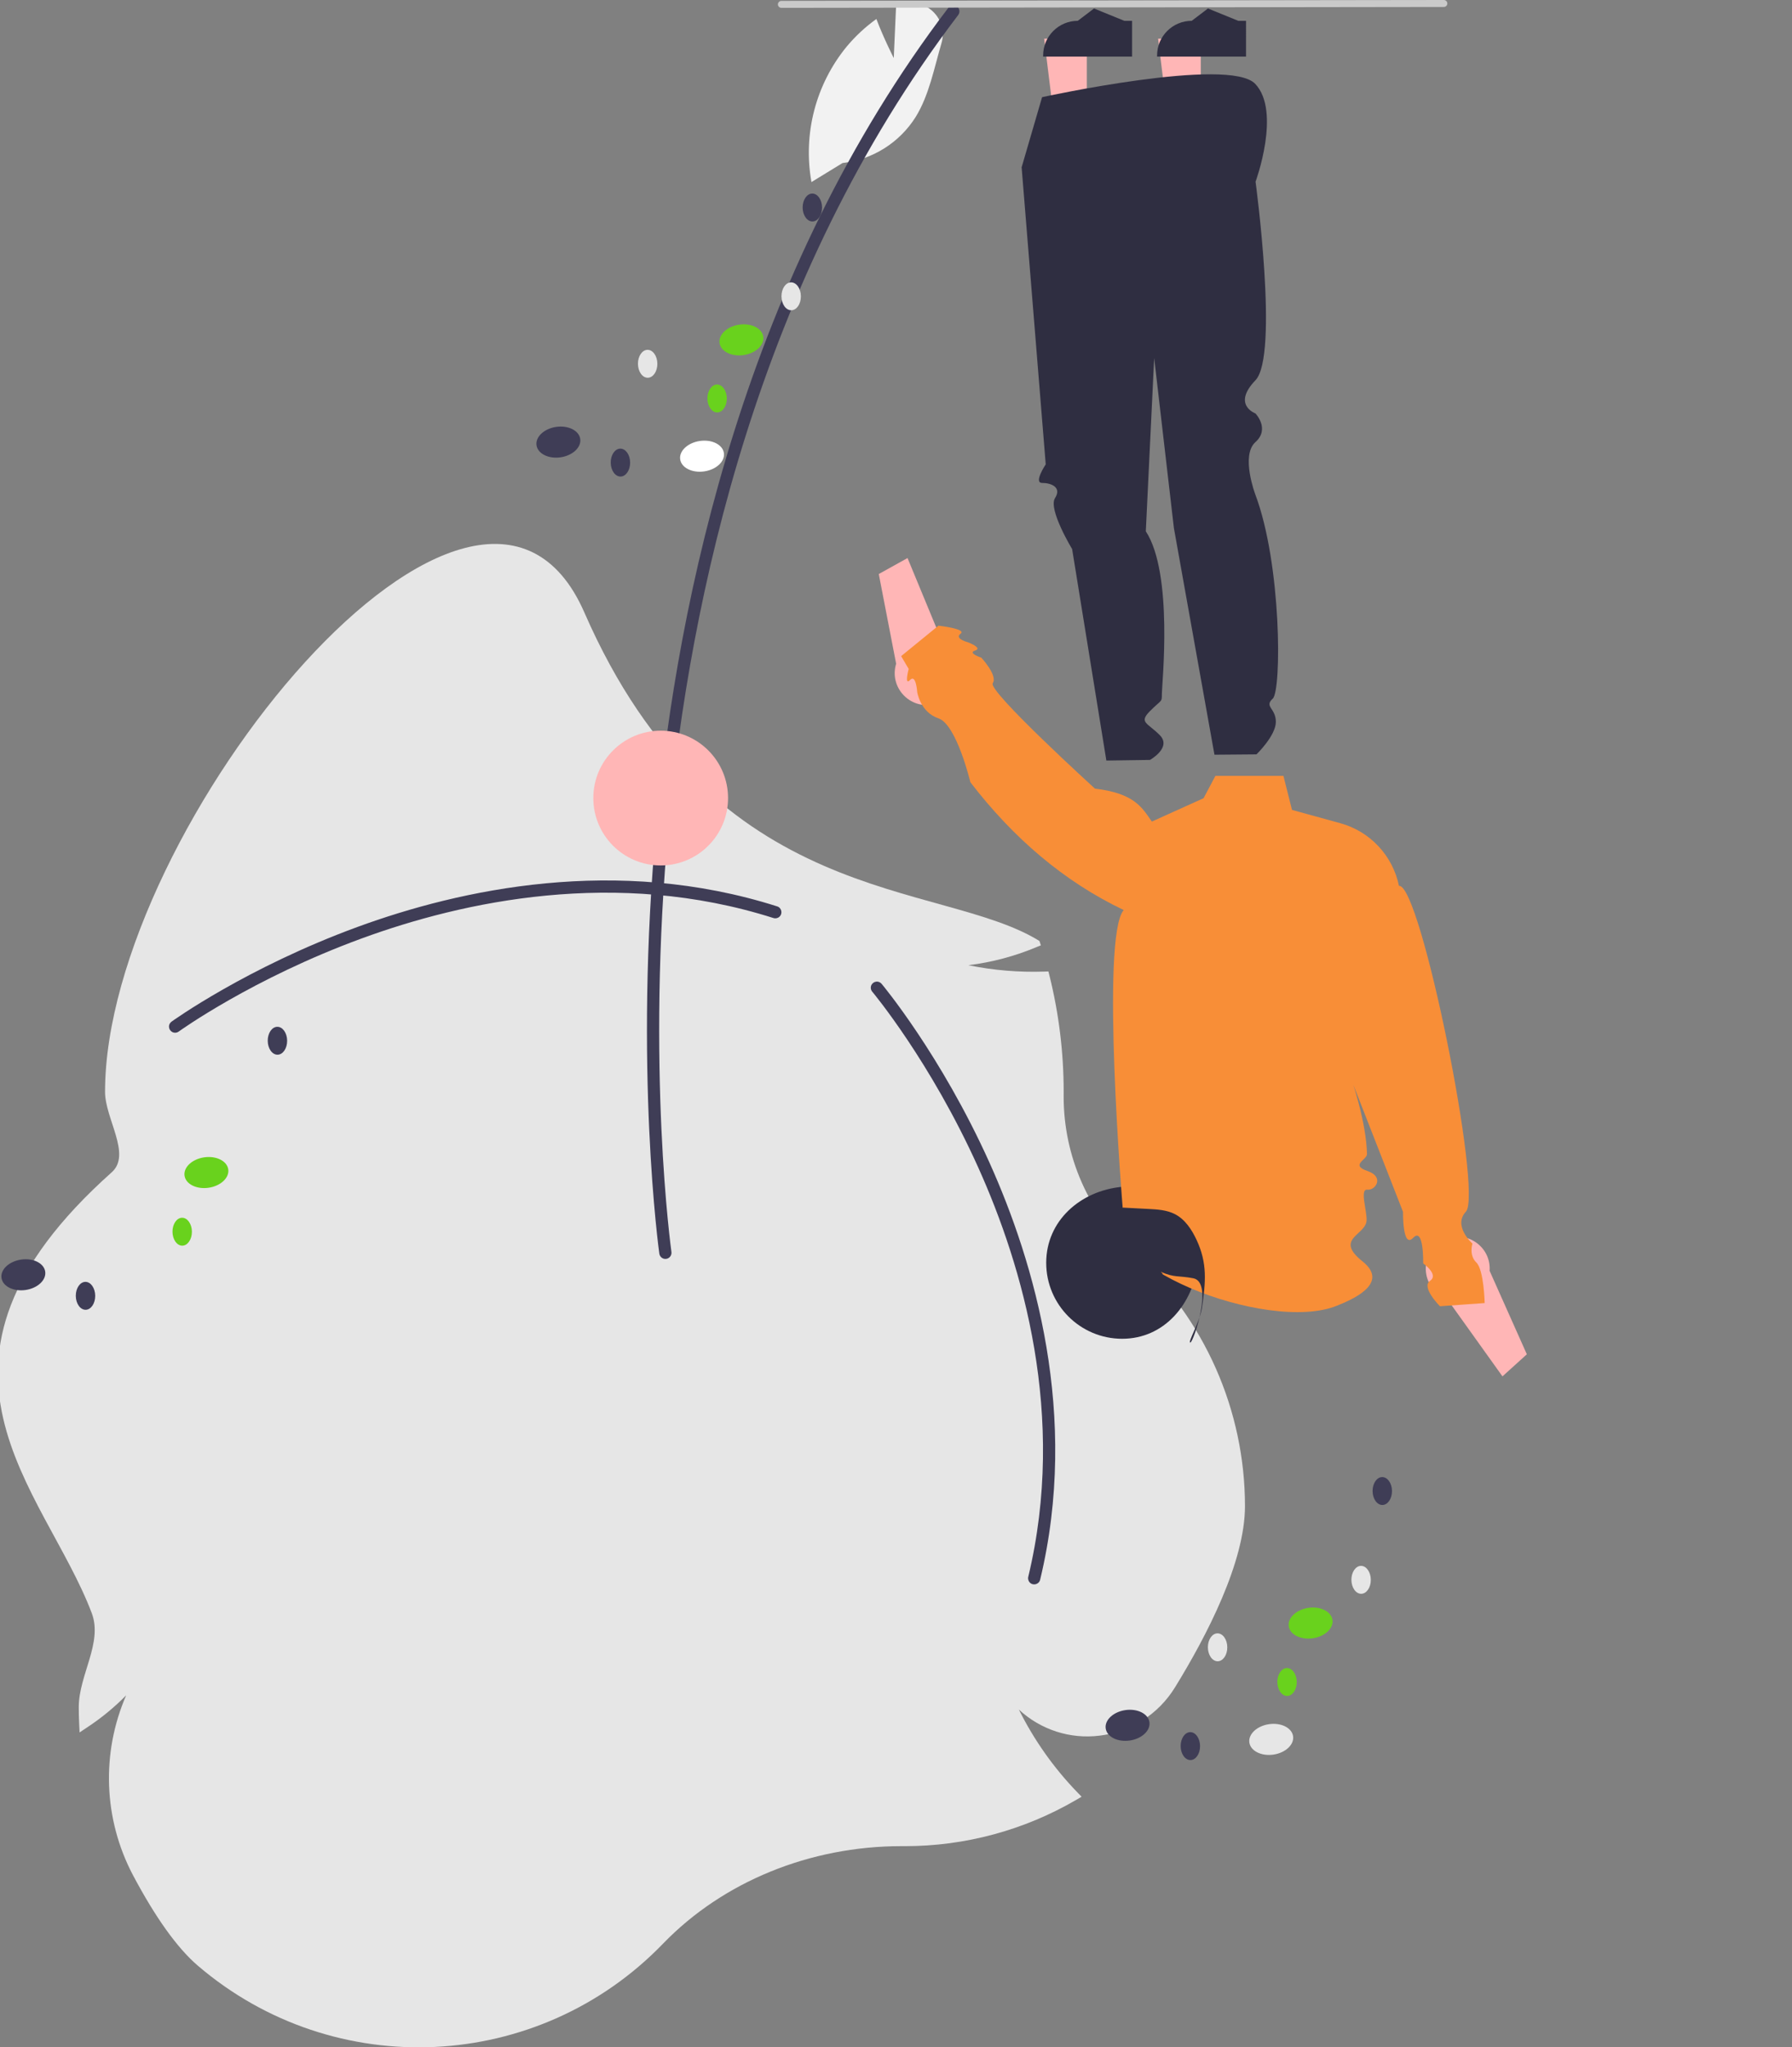 <?xml version="1.0" encoding="utf-8"?>
<svg data-name="Layer 1" width="613.353" height="700.561" viewBox="0 0 613.353 700.561" xmlns="http://www.w3.org/2000/svg">
  <rect x="0" y="0" width="613.353" height="700.561" fill="#808080" stroke="none"/>
  <path d="M 307.441 680.697 L 306.66 698.273 C 306.579 698.316 306.497 698.359 306.416 698.401 C 298.04 702.797 288.44 694.84 291.115 685.768 C 293.633 677.231 295.324 668.028 299.931 660.556 C 305.446 651.765 314.66 645.958 324.97 644.777 L 335.612 638.262 C 338.567 654.736 334.16 671.679 323.552 684.625 C 320.576 688.185 317.163 691.356 313.395 694.063 C 310.846 687.343 307.441 680.697 307.441 680.697 Z" fill="#f2f2f2" style="transform-box: fill-box; transform-origin: 50% 50%;" transform="matrix(-1, 0, 0, -1, -0, 0)"/>
  <path d="M 386.297 35.591 C 365.809 56.721 336.119 68.838 304.84 68.838 L 303.634 68.835 C 283.031 68.827 262.796 74.292 244.998 84.67 L 243.146 85.749 L 244.638 87.286 C 252.713 95.641 259.456 105.188 264.631 115.592 C 257.191 108.656 247.055 105.382 236.963 106.654 C 226.301 107.925 216.807 114.007 211.193 123.161 C 200.261 140.899 187.229 166.067 187.229 185.241 C 187.264 218.01 201.078 249.254 225.293 271.332 C 240.627 285.158 249.353 304.856 249.292 325.503 L 249.286 326.956 C 249.284 340.397 250.927 353.787 254.177 366.829 L 254.507 368.146 L 255.862 368.098 C 264.6 367.801 273.342 368.534 281.909 370.281 C 273.873 371.266 266.013 373.357 258.549 376.494 L 257.092 377.083 L 257.586 378.577 C 291.688 399.691 368.664 388.757 413.343 490.981 C 449.572 573.87 577.399 417.4 577.399 326.956 C 577.399 317.727 568.266 305.532 575.103 299.432 C 649.013 233.494 598.016 191.153 581.938 148.547 C 578.123 138.438 586.395 127.341 586.395 116.404 C 586.395 114.549 586.347 112.633 586.254 110.711 L 586.112 107.756 L 583.647 109.396 C 578.772 112.59 574.253 116.296 570.167 120.452 C 578.752 100.696 577.923 78.114 567.911 59.041 C 560.166 44.422 552.672 33.956 545.639 27.936 C 498.87 -12.087 429.013 -8.731 386.297 35.591 L 386.297 35.591 Z" fill="#e6e6e6" style="transform-box: fill-box; transform-origin: 50% 50%;" transform="matrix(-1, 0, 0, -1, 0, 0)"/>
  <path d="M 385.614 269.78 C 386.655 269.782 387.537 270.548 387.684 271.579 C 387.773 272.204 396.484 335.032 388.66 418.535 C 381.435 495.651 358.231 606.726 288.721 697.949 C 287.746 699.233 285.747 698.979 285.124 697.493 C 284.834 696.801 284.936 696.008 285.391 695.412 C 354.3 604.976 377.317 494.716 384.492 418.144 C 392.27 335.128 383.627 272.789 383.539 272.169 C 383.36 270.907 384.34 269.78 385.614 269.78 L 385.614 269.78 Z" fill="#3f3d56" style="transform-box: fill-box; transform-origin: 50% 50%;" transform="matrix(-1, 0, 0, -1, -0, -0)"/>
  <path d="M 553.412 347.18 C 555.023 347.179 556.032 348.923 555.227 350.319 C 555.08 350.574 554.882 350.795 554.644 350.967 C 554.392 351.151 528.963 369.473 490.948 383.392 C 455.805 396.258 402.366 407.922 347.351 390.413 C 345.814 389.926 345.38 387.96 346.57 386.872 C 347.123 386.366 347.906 386.195 348.62 386.423 C 402.508 403.573 454.979 392.102 489.508 379.46 C 526.981 365.74 551.935 347.76 552.183 347.58 C 552.54 347.32 552.97 347.18 553.412 347.18 Z" fill="#3f3d56" style="transform-box: fill-box; transform-origin: 50% 50%;" transform="matrix(-1, 0, 0, -1, 0, 0)"/>
  <path d="M 315.3 362.424 C 315.417 364.031 313.75 365.163 312.3 364.461 C 312.035 364.333 311.801 364.15 311.611 363.926 C 311.41 363.687 291.304 339.644 274.683 302.73 C 259.32 268.605 243.838 216.144 257.34 160.011 C 257.717 158.444 259.648 157.873 260.817 158.983 C 261.359 159.498 261.585 160.263 261.41 160.99 C 248.186 215.973 263.406 267.482 278.502 301.011 C 294.885 337.398 314.615 360.993 314.812 361.227 C 315.097 361.564 315.268 361.983 315.3 362.424 Z" fill="#3f3d56" style="transform-box: fill-box; transform-origin: 50% 50%;" transform="matrix(-1, 0, 0, -1, 0, -0)"/>
  <path d="M 203.265 268.456 C 205.031 254.205 214.905 242.456 229.265 242.456 C 243.624 242.456 255.265 254.096 255.265 268.456 C 255.265 282.815 243.563 293.128 229.265 294.456 C 214.094 295.864 200.997 286.751 203.265 268.456 Z" fill="#2f2e41" style="transform-box: fill-box; transform-origin: 50% 50%;" transform="matrix(-1, 0, 0, -1, 0, -0)"/>
  <polygon points="202.357 649.137 212.258 649.138 216.968 687.328 202.355 687.327 202.357 649.137" fill="#ffb6b6" style="transform-box: fill-box; transform-origin: 50% 50%;" transform="matrix(-1, 0, 0, -1, -0, -0)"/>
  <path d="M 186.868 681.2 L 217.315 681.202 L 217.315 681.587 C 217.314 688.131 212.008 693.437 205.464 693.437 L 205.463 693.437 L 199.901 697.656 L 189.525 693.436 L 186.867 693.436 L 186.868 681.2 Z" fill="#2f2e41" style="transform-box: fill-box; transform-origin: 50% 50%;" transform="matrix(-1, 0, 0, -1, 0, 0)"/>
  <polygon points="241.357 649.137 251.258 649.138 255.968 687.328 241.355 687.327 241.357 649.137" fill="#ffb6b6" style="transform-box: fill-box; transform-origin: 50% 50%;" transform="matrix(-1, 0, 0, -1, -0, -0)"/>
  <path d="M 225.867 681.2 L 256.314 681.202 L 256.314 681.587 C 256.314 688.131 251.008 693.437 244.464 693.437 L 244.463 693.437 L 238.901 697.656 L 228.525 693.436 L 225.867 693.436 L 225.867 681.2 Z" fill="#2f2e41" style="transform-box: fill-box; transform-origin: 50% 50%;" transform="matrix(-1, 0, 0, -1, 0, 0)"/>
  <path d="M 256.676 667.31 L 263.676 643.31 L 255.43 541.665 C 255.43 541.665 259.676 535.31 256.676 535.31 C 253.676 535.31 249.83 533.901 252.253 530.105 C 254.676 526.31 246.393 512.685 246.393 512.685 L 234.676 440.31 L 219.747 440.531 C 219.747 440.531 212.157 444.759 216.417 449.035 C 220.676 453.31 223.676 453.31 219.676 457.31 C 215.676 461.31 215.676 460.105 215.676 463.208 C 215.676 466.31 211.669 504.224 221.173 518.767 L 218.309 578.062 L 211.564 519.901 L 197.676 442.31 L 183.295 442.429 C 183.295 442.429 176.652 448.831 176.664 453.571 C 176.676 458.31 180.768 458.704 177.722 461.507 C 174.676 464.31 174.676 507.373 183.676 531.31 C 183.676 531.31 188.767 544.684 183.665 549.267 C 178.562 553.85 183.659 559.093 183.659 559.093 C 183.659 559.093 191.74 562.015 183.651 570.432 C 175.562 578.85 183.608 638.381 183.608 638.381 C 183.608 638.381 174.765 662.412 183.721 671.861 C 192.676 681.31 256.676 667.31 256.676 667.31 Z" fill="#2f2e41" style="transform-box: fill-box; transform-origin: 50% 50%;" transform="matrix(-1, 0, 0, -1, -0, 0)"/>
  <path d="M 290.243 479.425 L 302.732 509.608 L 312.572 504.141 L 306.63 473.438 C 309.093 465.389 301.918 457.692 293.716 459.584 C 285.514 461.476 282.436 471.537 288.175 477.694 C 288.79 478.355 289.485 478.936 290.243 479.425 L 290.243 479.425 Z" fill="#ffb6b6" style="transform-box: fill-box; transform-origin: 50% 50%;" transform="matrix(-1, 0, 0, -1, 0, -0)"/>
  <path d="M 118.103 256.157 L 99.1 229.59 L 90.755 237.144 L 103.499 265.702 C 102.924 274.099 111.656 279.971 119.216 276.27 C 126.776 272.569 127.495 262.071 120.51 257.374 C 119.761 256.871 118.953 256.462 118.103 256.157 Z" fill="#ffb6b6" style="transform-box: fill-box; transform-origin: 50% 50%;" transform="matrix(-1, 0, 0, -1, 0, -0)"/>
  <path d="M 229.103 287.436 C 241.429 268.318 179.472 244.055 155.699 253.796 C 151.536 255.502 137.217 261.135 147.005 268.946 C 156.792 276.756 145.87 277.855 145.612 282.939 C 145.439 286.339 148.071 293.795 145.325 293.476 C 142.579 293.156 139.365 297.857 145.345 299.88 C 151.326 301.903 145.409 303.747 145.462 305.668 C 146.034 326.623 162.112 359.954 162.112 359.954 L 133.141 285.898 C 133.141 285.898 133.355 273.085 129.66 277.001 C 125.966 280.916 126.234 268.244 126.234 268.244 C 126.234 268.244 120.741 264.41 123.9 262.276 C 127.059 260.143 120.499 253.583 120.499 253.583 L 105.192 254.676 C 105.192 254.676 105.432 266.047 108.045 268.561 C 110.659 271.076 109.375 275.033 109.375 275.033 C 109.375 275.033 116.18 281.056 111.618 285.947 C 105.751 292.237 127.142 398.477 134.524 397.425 C 136.652 407.782 144.41 416.07 154.604 418.876 L 171.137 423.428 L 174.072 435.076 L 197.351 435.076 L 201.406 427.423 L 219.103 419.436 C 222.437 424.139 224.928 429.096 238.579 430.703 C 238.579 430.703 275.361 464.169 273.566 466.783 C 271.77 469.396 277.472 475.514 277.472 475.514 C 277.472 475.514 282.341 477.107 279.593 477.958 C 276.846 478.809 282.039 480.777 282.039 480.777 C 282.039 480.777 286.85 482.041 284.581 483.705 C 282.312 485.369 292.152 486.463 292.152 486.463 L 304.919 476.046 L 302.339 471.67 C 302.339 471.67 303.912 465.712 301.859 467.887 C 299.806 470.063 299.419 463.75 299.419 463.75 C 299.419 463.75 298.37 456.838 292.152 454.756 C 285.934 452.673 281.219 432.889 281.219 432.889 C 266.554 413.822 249.248 398.948 228.739 389.156 C 236.732 379.982 229.103 287.436 229.103 287.436 Z" style="transform-box: fill-box; transform-origin: 50% 50%; fill: rgb(248, 142, 55);" transform="matrix(-1, 0, 0, -1, 0, -0)"/>
  <circle cx="-226.134" cy="273.086" r="23.056" fill="#ffb6b6" style="" transform="matrix(-1, 0, 0, 1, 0, 0)"/>
  <path d="M 201.939 253.163 C 202.669 248.153 206.939 241.163 205.939 241.163 C 204.939 241.163 197.829 261.816 204.939 263.163 C 210.096 264.139 211.249 263.283 216.069 265.373 L 215.389 264.733 C 218.579 262.413 223.019 263.843 226.659 265.353 C 230.309 266.853 234.739 268.283 237.939 265.973 C 239.949 264.523 240.799 262.003 242.049 259.863 C 243.299 257.713 245.609 255.683 247.989 256.343 C 249.899 256.873 250.999 259.013 250.989 260.993 C 250.979 262.973 248.4 264.856 249.269 266.633 C 251.842 271.897 249.528 275.485 243.919 277.963 C 241.879 278.273 239.839 278.589 237.799 278.913 C 238.868 280.393 240.164 281.696 241.639 282.773 C 241.016 284.37 239.938 285.751 238.539 286.743 C 236.909 287.713 234.889 287.643 232.999 287.543 C 228.779 287.323 224.562 287.103 220.349 286.883 C 217.229 286.723 213.999 286.533 211.209 285.103 C 207.729 283.313 205.449 279.823 203.789 276.273 C 200.069 268.293 200.659 261.873 201.939 253.163 Z" fill="#2f2e41" style="transform-box: fill-box; transform-origin: 50% 50%;" transform="matrix(-1, 0, 0, -1, 0, -0)"/>
  <path d="M 119.159 698.18 L 345.909 697.872 C 346.826 697.872 347.399 698.865 346.941 699.658 C 346.728 700.027 346.335 700.254 345.909 700.254 L 119.159 700.561 C 118.243 700.561 117.67 699.569 118.128 698.775 C 118.341 698.407 118.734 698.18 119.159 698.18 Z" fill="#cacaca" style="transform-box: fill-box; transform-origin: 50% 50%;" transform="matrix(-1, 0, 0, -1, 0, -0)"/>
  <ellipse cx="471.988" cy="695.094" rx="5.257" ry="7.557" transform="matrix(-0.144, -0.99, -0.99, 0.144, 1191.215, 962.365)" fill="#e6e6e6" style=""/>
  <ellipse cx="521.16" cy="690.296" rx="5.257" ry="7.557" transform="matrix(-0.144, -0.99, -0.99, 0.144, 1144.376, 1006.917)" fill="#3f3d56" style=""/>
  <ellipse cx="458.524" cy="655.286" rx="5.257" ry="7.557" transform="matrix(-0.144, -0.99, -0.99, 0.144, 1163.348, 914.965)" style="fill: rgb(105, 210, 29);"/>
  <ellipse cx="441.313" cy="640.043" rx="4.776" ry="3.322" transform="matrix(-0.008, -1, -1, 0.008, 1109.443, 976.784)" fill="#e6e6e6" style=""/>
  <ellipse cx="434.067" cy="609.671" rx="4.776" ry="3.322" transform="matrix(-0.008, -1, -1, 0.008, 1086.263, 939.396)" fill="#3f3d56" style=""/>
  <ellipse cx="490.412" cy="663.123" rx="4.776" ry="3.322" transform="matrix(-0.008, -1, -1, 0.008, 1083.794, 1048.787)" fill="#e6e6e6" style=""/>
  <ellipse cx="466.651" cy="674.987" rx="4.776" ry="3.322" transform="matrix(-0.008, -1, -1, 0.008, 1119.241, 1036.801)" style="fill: rgb(105, 210, 29);"/>
  <ellipse cx="499.728" cy="696.915" rx="4.776" ry="3.322" transform="matrix(-0.008, -1, -1, 0.008, 1108.34, 1091.64)" fill="#3f3d56" style=""/>
  <ellipse cx="849.988" cy="541.094" rx="5.257" ry="7.557" transform="matrix(-0.144, -0.99, -0.99, 0.144, 715.245, 1204.599)" fill="#e6e6e6" style=""/>
  <ellipse cx="899.16" cy="536.296" rx="5.257" ry="7.557" transform="matrix(-0.144, -0.99, -0.99, 0.144, 668.405, 1249.152)" fill="#3f3d56" style=""/>
  <ellipse cx="836.524" cy="501.286" rx="5.257" ry="7.557" transform="matrix(-0.144, -0.99, -0.99, 0.144, 687.378, 1157.199)" style="fill: rgb(105, 210, 29);"/>
  <ellipse cx="819.313" cy="486.043" rx="4.776" ry="3.322" transform="matrix(-0.008, -1, -1, 0.008, 580.306, 1201.938)" fill="#e6e6e6" style=""/>
  <ellipse cx="812.067" cy="455.671" rx="4.776" ry="3.322" transform="matrix(-0.008, -1, -1, 0.008, 557.126, 1164.55)" fill="#3f3d56" style=""/>
  <ellipse cx="868.412" cy="509.123" rx="4.776" ry="3.322" transform="matrix(-0.008, -1, -1, 0.008, 554.657, 1273.941)" fill="#e6e6e6" style=""/>
  <ellipse cx="844.651" cy="520.987" rx="4.776" ry="3.322" transform="matrix(-0.008, -1, -1, 0.008, 590.104, 1261.955)" style="fill: rgb(105, 210, 29);"/>
  <ellipse cx="877.728" cy="542.915" rx="4.776" ry="3.322" transform="matrix(-0.008, -1, -1, 0.008, 579.203, 1316.793)" fill="#3f3d56" style=""/>
  <ellipse cx="666.988" cy="256.094" rx="5.257" ry="7.557" transform="matrix(-0.144, -0.99, -0.99, 0.144, 589.866, 779.54)" fill="#fff" style=""/>
  <ellipse cx="716.16" cy="251.296" rx="5.257" ry="7.557" transform="matrix(-0.144, -0.99, -0.99, 0.144, 543.026, 824.093)" fill="#3f3d56" style=""/>
  <ellipse cx="653.524" cy="216.286" rx="5.257" ry="7.557" transform="matrix(-0.144, -0.99, -0.99, 0.144, 561.999, 732.14)" style="fill: rgb(105, 210, 29);"/>
  <ellipse cx="636.313" cy="201.043" rx="4.776" ry="3.322" transform="matrix(-0.008, -1, -1, 0.008, 476.93, 736.098)" fill="#e6e6e6" style=""/>
  <ellipse cx="629.067" cy="170.671" rx="4.776" ry="3.322" transform="matrix(-0.008, -1, -1, 0.008, 453.75, 698.71)" fill="#3f3d56" style=""/>
  <ellipse cx="685.412" cy="224.123" rx="4.776" ry="3.322" transform="matrix(-0.008, -1, -1, 0.008, 451.281, 808.101)" fill="#e6e6e6" style=""/>
  <ellipse cx="661.651" cy="235.987" rx="4.776" ry="3.322" transform="matrix(-0.008, -1, -1, 0.008, 486.728, 796.115)" style="fill: rgb(105, 210, 29);"/>
  <ellipse cx="694.728" cy="257.915" rx="4.776" ry="3.322" transform="matrix(-0.008, -1, -1, 0.008, 475.827, 850.954)" fill="#3f3d56" style=""/>
</svg>